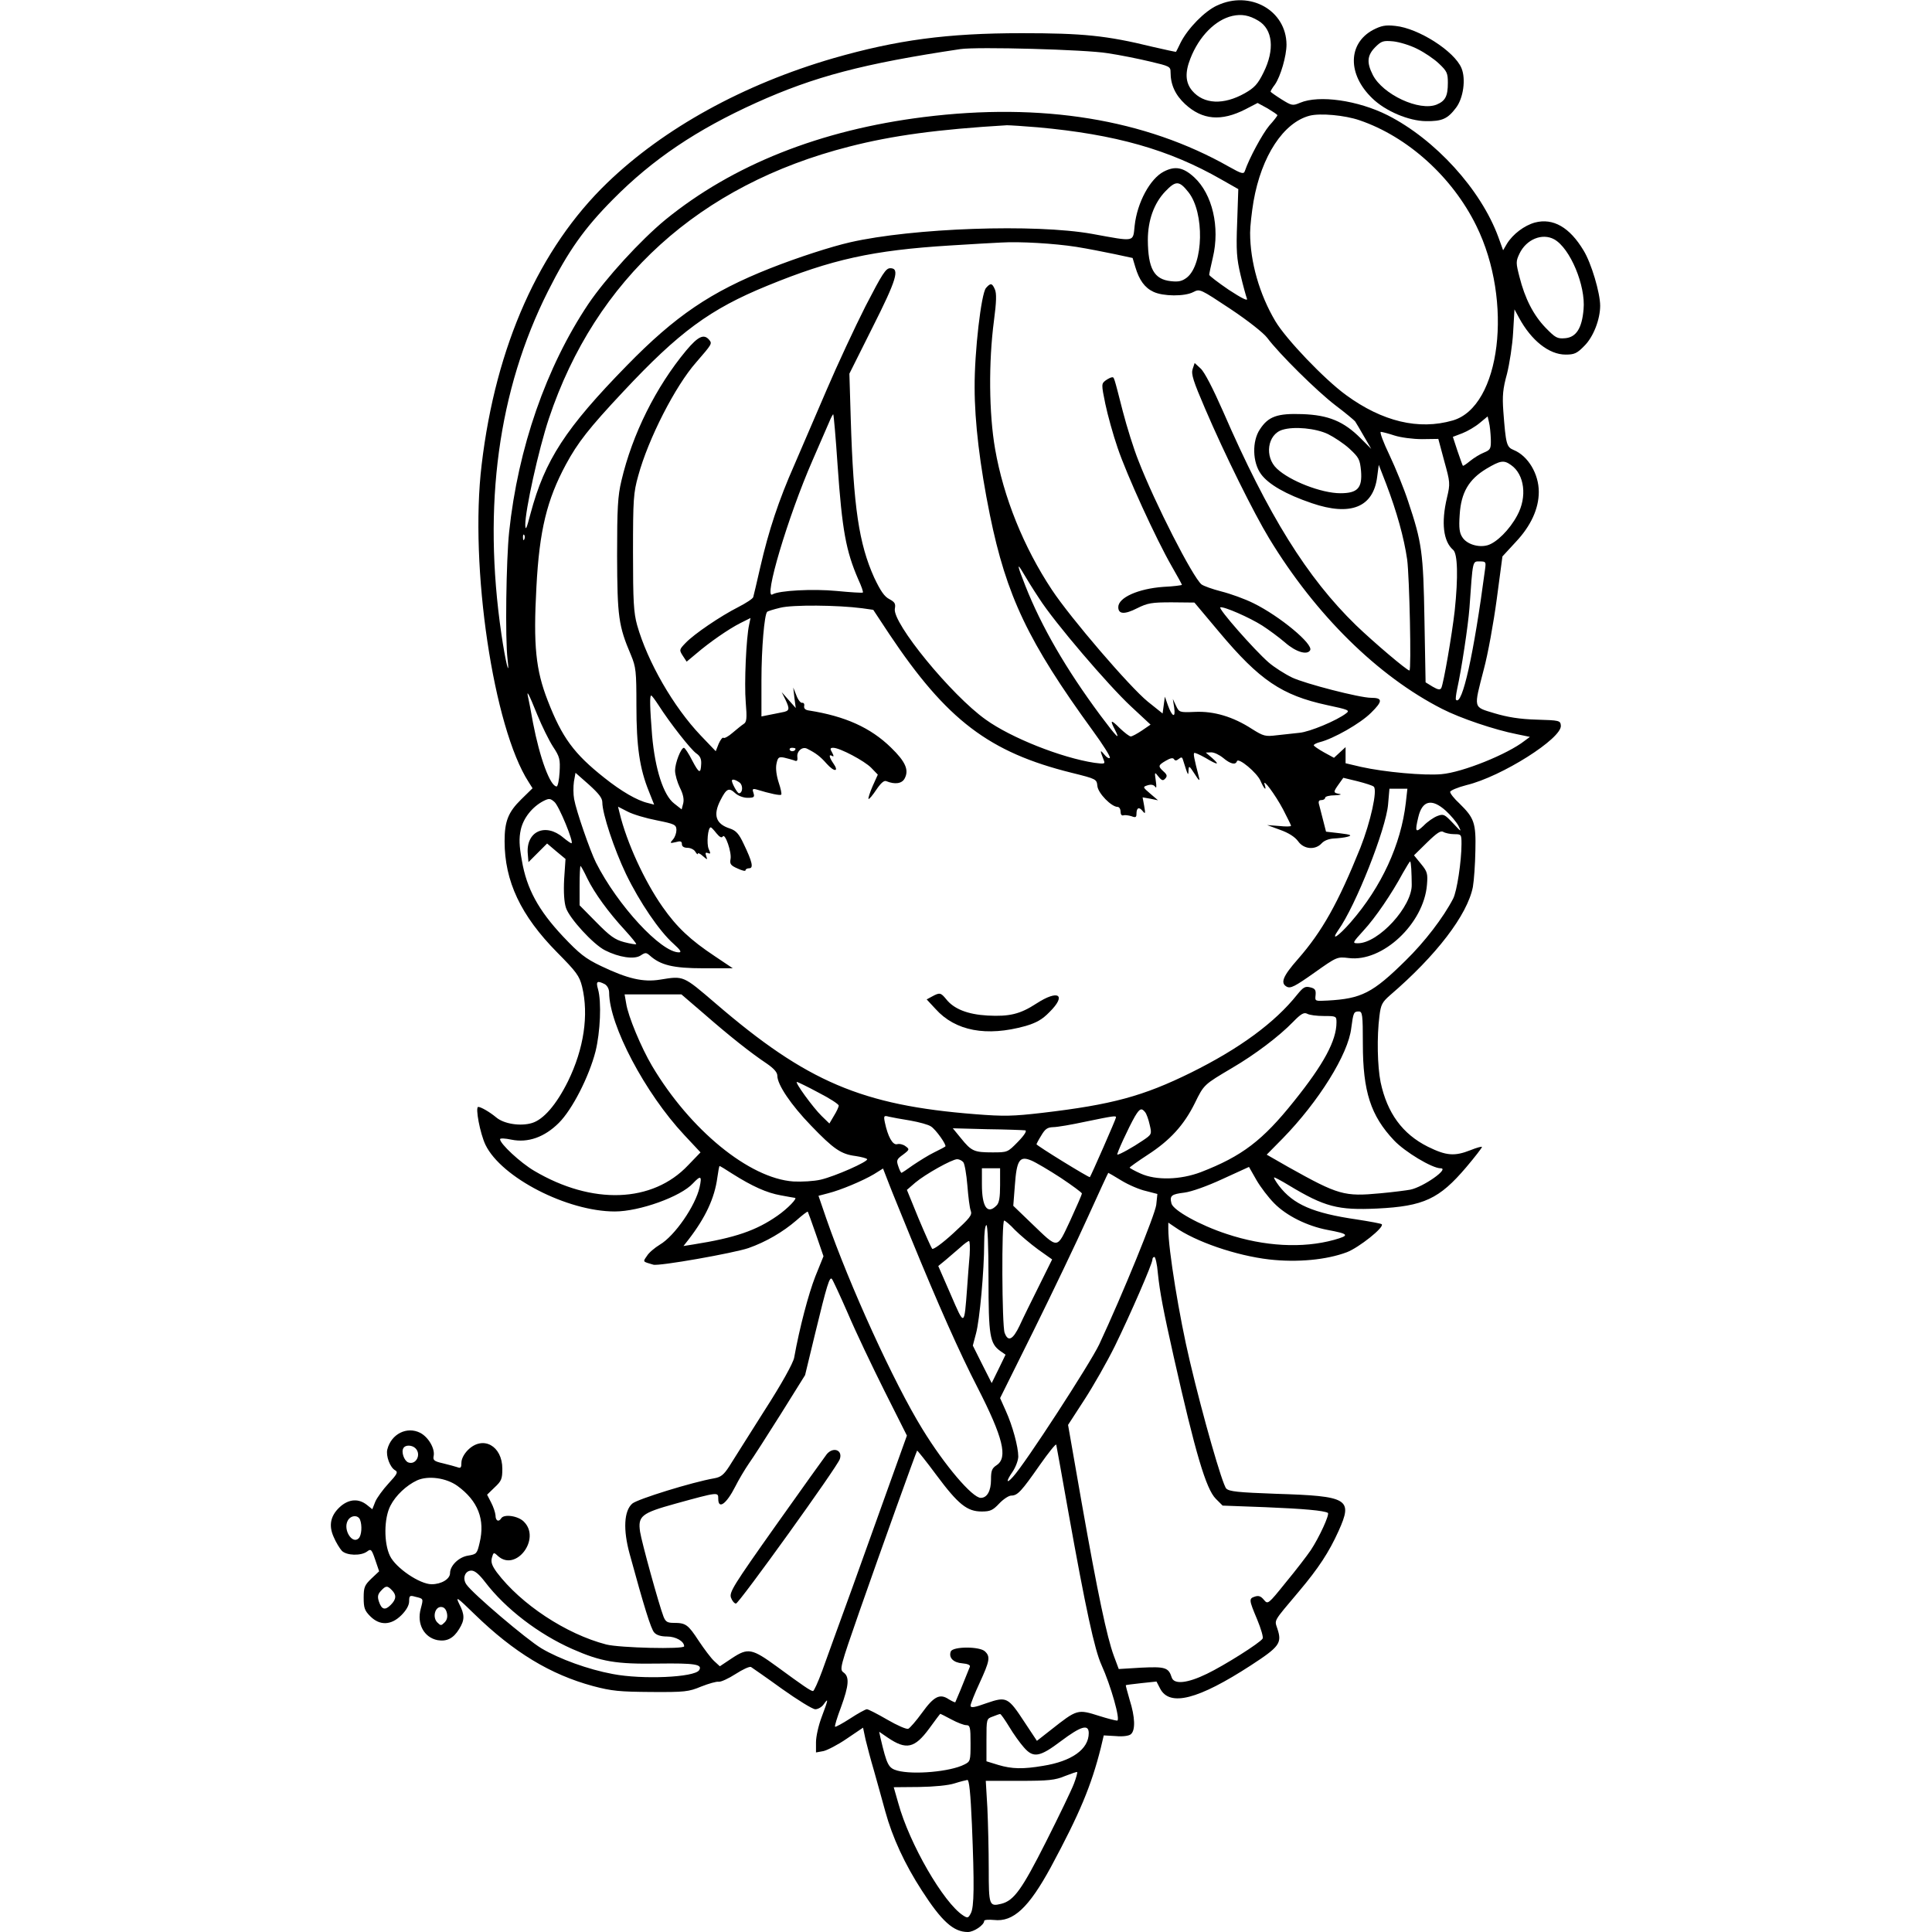 <?xml version="1.0" standalone="no"?>
<!DOCTYPE svg PUBLIC "-//W3C//DTD SVG 20010904//EN"
 "http://www.w3.org/TR/2001/REC-SVG-20010904/DTD/svg10.dtd">
<svg version="1.0" xmlns="http://www.w3.org/2000/svg"
 width="850pt" height="850pt" viewBox="0 0 850 850"
 preserveAspectRatio="xMidYMid meet">
<g transform="translate(0,850) scale(0.1,-0.1)"
fill="#000000" stroke="none">
<path d="M5355 8476 c-55 -25 -128 -100 -160 -162 -10 -22 -20 -40 -21 -42 0
-1 -47 9 -103 22 -204 50 -308 60 -576 60 -329 0 -549 -30 -828 -110 -396
-115 -746 -308 -995 -548 -299 -288 -491 -717 -553 -1241 -54 -448 52 -1157
207 -1396 l17 -27 -50 -49 c-57 -56 -73 -96 -73 -184 0 -176 71 -327 231 -489
85 -86 98 -103 110 -151 30 -124 8 -273 -62 -416 -51 -103 -108 -169 -159
-184 -50 -15 -123 -4 -157 25 -29 24 -67 46 -79 46 -14 0 8 -117 32 -167 70
-144 360 -293 569 -293 108 0 290 65 344 124 34 36 40 33 29 -17 -18 -82 -110
-215 -175 -253 -23 -14 -49 -36 -57 -50 -18 -26 -20 -24 28 -38 23 -8 355 51
419 73 77 27 152 71 211 122 26 23 48 40 50 38 1 -2 18 -47 36 -100 l33 -96
-36 -89 c-30 -77 -69 -224 -93 -357 -4 -23 -54 -114 -132 -235 -68 -108 -138
-218 -154 -244 -24 -37 -37 -47 -66 -52 -97 -17 -336 -91 -360 -111 -37 -32
-41 -115 -12 -221 63 -231 94 -331 108 -346 10 -12 30 -18 57 -18 38 0 75 -21
75 -43 0 -14 -285 -7 -343 8 -177 46 -375 177 -481 317 -21 29 -27 44 -22 64
7 25 8 26 27 8 79 -71 190 76 114 151 -25 26 -88 35 -100 15 -11 -18 -25 -11
-25 13 -1 12 -9 37 -19 56 l-18 35 33 32 c30 28 34 37 34 82 0 101 -85 148
-151 83 -18 -18 -29 -40 -29 -56 0 -22 -3 -26 -18 -20 -9 3 -38 11 -63 17 -40
9 -45 14 -41 33 6 32 -23 82 -59 101 -59 30 -128 -5 -145 -73 -7 -28 12 -80
35 -92 13 -8 8 -17 -30 -58 -24 -26 -51 -63 -58 -80 l-13 -33 -25 20 c-35 27
-75 25 -112 -5 -46 -39 -57 -84 -33 -137 10 -24 27 -51 36 -61 21 -21 84 -23
111 -3 17 13 20 10 36 -37 l17 -50 -34 -32 c-30 -29 -34 -38 -34 -84 0 -45 4
-57 29 -82 42 -42 92 -40 137 5 22 22 34 44 34 61 0 25 3 27 27 20 37 -9 36
-7 24 -53 -18 -66 14 -126 74 -138 41 -7 70 8 95 49 25 40 25 63 0 111 -17 35
-9 29 68 -46 173 -168 333 -265 521 -316 83 -22 117 -25 256 -26 148 -1 165 1
220 24 33 13 68 23 77 21 10 -1 43 14 74 34 31 20 61 34 68 31 6 -4 67 -46
136 -96 69 -49 135 -90 147 -90 12 0 29 10 37 22 22 31 20 21 -9 -56 -14 -37
-25 -86 -25 -111 l0 -45 33 6 c17 4 64 28 103 55 l71 48 11 -52 c7 -29 23 -90
37 -137 13 -47 36 -128 50 -180 31 -113 85 -231 161 -348 87 -135 139 -182
202 -182 27 0 72 31 72 49 0 5 20 6 43 4 85 -10 153 54 250 232 127 236 178
358 220 525 l13 55 53 -3 c31 -3 58 1 66 8 21 17 19 76 -5 151 -10 35 -18 64
-17 65 1 1 32 5 69 9 l66 7 16 -31 c42 -81 168 -48 399 102 126 82 138 98 117
161 -13 41 -21 27 96 166 85 101 131 171 173 264 64 142 44 154 -276 164 -166
6 -205 10 -218 23 -17 17 -103 317 -160 559 -47 197 -95 494 -95 583 l0 28 28
-19 c92 -65 270 -126 416 -143 123 -14 252 -2 342 32 52 20 166 110 153 123
-3 3 -52 12 -110 21 -193 28 -279 66 -342 148 -15 20 -25 37 -21 37 3 0 32
-15 63 -34 159 -96 217 -111 390 -103 205 10 273 42 392 182 38 45 69 85 69
89 0 3 -23 -3 -50 -14 -71 -28 -107 -25 -188 15 -112 56 -179 148 -208 284
-14 70 -17 199 -5 292 6 49 12 60 46 90 204 175 341 354 365 477 5 29 10 100
11 159 3 123 -5 144 -70 208 -23 21 -41 44 -41 51 0 6 33 20 72 30 154 37 421
206 415 262 -2 22 -6 23 -107 26 -74 2 -128 11 -185 28 -95 29 -92 18 -47 193
18 66 43 205 57 309 l25 188 59 64 c66 70 101 146 101 220 0 79 -47 158 -110
184 -32 13 -35 25 -46 170 -5 69 -2 100 16 165 11 44 24 126 27 182 l6 102 20
-37 c54 -100 132 -162 205 -162 38 0 50 5 82 38 40 39 70 117 70 177 0 56 -39
188 -73 243 -61 102 -134 144 -214 123 -47 -13 -97 -51 -123 -93 l-17 -29 -21
58 c-77 210 -278 430 -487 536 -131 66 -302 90 -385 55 -33 -14 -37 -13 -82
15 -27 17 -48 32 -48 34 0 3 8 17 19 31 25 36 51 126 51 176 -1 150 -160 240
-305 172z m181 -67 c64 -38 73 -128 23 -228 -25 -51 -40 -67 -82 -91 -94 -53
-181 -49 -232 11 -30 36 -32 80 -8 141 38 98 110 171 185 188 41 9 74 3 114
-21z m-663 -143 c54 -8 138 -25 188 -37 85 -20 89 -22 89 -47 0 -55 21 -100
64 -140 76 -70 159 -77 265 -23 l54 28 44 -24 c23 -14 43 -27 43 -30 0 -3 -16
-24 -36 -46 -30 -36 -88 -143 -107 -199 -5 -15 -14 -13 -69 18 -370 210 -824
284 -1344 219 -455 -57 -840 -210 -1137 -452 -109 -90 -262 -257 -339 -371
-185 -277 -309 -633 -348 -1002 -13 -124 -18 -471 -7 -560 11 -93 -10 -8 -27
110 -83 567 -14 1074 205 1509 89 177 160 277 286 404 175 177 369 307 630
425 255 115 470 172 898 236 74 11 553 -2 648 -18z m1108 -295 c212 -72 409
-250 514 -464 164 -332 107 -797 -104 -857 -149 -43 -309 -5 -469 112 -95 69
-264 246 -311 325 -70 118 -111 261 -111 389 0 28 7 90 15 138 35 200 132 347
247 377 47 12 155 2 219 -20z m-1416 -31 c342 -31 579 -98 809 -230 l74 -42
-5 -147 c-5 -124 -2 -159 15 -231 11 -47 24 -93 28 -104 5 -12 -22 1 -80 39
-47 32 -86 62 -86 66 0 4 7 38 16 76 32 134 -2 279 -82 353 -48 44 -84 51
-134 25 -60 -31 -117 -136 -128 -238 -8 -73 5 -71 -187 -36 -251 45 -789 26
-1065 -37 -83 -19 -229 -66 -353 -115 -260 -103 -416 -209 -628 -426 -271
-277 -362 -417 -425 -653 -17 -65 -22 -77 -23 -50 -1 62 58 331 104 469 205
613 662 1028 1321 1196 191 49 391 76 694 94 14 0 75 -4 135 -9z m664 -286
c71 -90 66 -317 -7 -375 -21 -16 -36 -20 -71 -16 -74 8 -100 56 -101 181 0 86
27 162 77 214 46 48 61 48 102 -4z m1609 -207 c70 -39 139 -204 129 -308 -7
-84 -33 -123 -81 -127 -35 -3 -43 2 -86 46 -54 56 -91 129 -115 224 -16 62
-16 68 0 102 30 63 100 92 153 63z m-2103 -33 c50 -8 126 -23 169 -32 l79 -17
12 -40 c17 -57 41 -91 80 -109 42 -20 137 -21 175 -1 29 15 30 14 163 -74 78
-52 145 -105 162 -127 53 -71 219 -235 300 -297 44 -33 83 -66 87 -71 4 -6 22
-36 39 -66 l32 -55 -47 47 c-74 74 -141 102 -256 106 -110 4 -150 -10 -187
-67 -35 -52 -33 -145 5 -197 33 -45 109 -89 224 -128 170 -58 270 -18 287 116
l7 53 33 -85 c46 -121 78 -235 92 -332 10 -76 19 -488 10 -488 -11 0 -157 124
-235 199 -215 209 -386 483 -585 941 -45 102 -82 174 -99 189 l-26 24 -9 -27
c-7 -22 3 -53 55 -174 86 -201 214 -459 282 -571 204 -336 478 -606 761 -750
80 -41 231 -92 328 -111 l58 -12 -23 -17 c-75 -59 -273 -139 -366 -147 -75 -7
-251 9 -354 32 l-68 16 0 36 0 35 -25 -23 -26 -24 -44 24 c-25 14 -45 28 -45
31 0 4 12 10 27 14 60 15 178 82 225 129 52 51 52 66 0 66 -50 0 -290 62 -347
89 -33 16 -80 46 -104 67 -62 54 -224 238 -212 242 15 5 129 -45 184 -80 28
-18 73 -51 101 -75 48 -42 97 -56 110 -34 16 26 -133 150 -249 207 -38 19
-102 42 -142 52 -39 10 -78 24 -87 31 -39 33 -204 355 -278 546 -20 50 -50
146 -68 215 -41 160 -38 150 -48 150 -4 0 -17 -6 -28 -14 -18 -14 -19 -16 -1
-103 10 -48 34 -135 54 -193 40 -119 170 -403 238 -521 25 -43 45 -80 45 -82
0 -2 -37 -7 -82 -9 -110 -8 -198 -47 -198 -89 0 -32 28 -33 83 -5 46 23 64 26
152 26 l100 -1 110 -131 c177 -211 275 -277 473 -320 94 -20 102 -23 85 -36
-41 -32 -161 -82 -206 -86 -27 -3 -72 -8 -101 -11 -49 -6 -57 -4 -108 28 -83
54 -168 79 -251 75 -68 -3 -69 -2 -83 27 l-14 30 6 -38 c7 -48 -9 -42 -28 11
l-13 37 -5 -37 -5 -37 -65 52 c-79 64 -340 368 -422 492 -124 187 -213 407
-250 620 -27 155 -29 382 -5 564 11 83 12 121 4 138 -12 28 -19 29 -39 6 -21
-24 -51 -281 -50 -438 0 -152 23 -343 67 -560 73 -357 168 -558 453 -950 44
-60 78 -114 75 -119 -3 -5 -15 2 -25 15 -19 23 -19 18 -2 -25 7 -17 4 -18 -41
-12 -145 22 -367 110 -478 190 -151 107 -412 426 -400 488 4 22 0 29 -24 42
-22 11 -39 36 -67 95 -67 149 -91 309 -103 697 l-6 200 101 202 c107 212 122
262 79 262 -20 0 -35 -24 -109 -167 -47 -93 -124 -258 -171 -368 -47 -110
-111 -258 -142 -330 -69 -156 -113 -289 -150 -450 -15 -66 -29 -125 -31 -132
-2 -7 -31 -26 -66 -44 -77 -39 -194 -118 -232 -158 -28 -29 -28 -31 -12 -56
l17 -26 42 35 c57 49 143 109 195 135 l44 22 -6 -29 c-13 -57 -22 -259 -15
-342 6 -71 4 -87 -9 -95 -8 -5 -30 -23 -49 -39 -18 -16 -37 -26 -40 -22 -4 3
-13 -8 -21 -26 l-13 -33 -66 69 c-120 126 -234 324 -280 486 -15 55 -18 103
-18 320 0 234 2 262 23 337 44 162 163 395 255 499 70 81 71 82 57 99 -23 27
-48 16 -101 -47 -133 -160 -237 -368 -285 -573 -16 -67 -19 -120 -19 -330 1
-268 6 -308 61 -437 22 -53 24 -71 24 -223 0 -179 14 -276 55 -377 l23 -58
-27 7 c-48 11 -118 52 -192 111 -134 106 -186 177 -249 339 -53 136 -64 243
-50 500 13 249 46 384 130 540 52 96 101 159 252 320 246 263 382 363 634 466
283 116 464 156 804 177 96 6 198 12 225 13 82 5 234 -4 330 -19z m-1050 -960
c20 -288 37 -378 91 -503 14 -30 23 -56 20 -58 -2 -2 -54 1 -115 7 -105 10
-254 2 -282 -15 -42 -27 67 341 176 590 31 72 64 147 73 168 8 20 17 36 18 34
2 -2 11 -102 19 -223z m2874 115 c1 -43 -1 -48 -30 -60 -18 -7 -45 -24 -61
-37 -16 -13 -30 -23 -32 -21 -2 2 -12 32 -24 66 l-20 61 42 16 c23 9 57 29 76
45 l35 29 6 -26 c4 -15 7 -48 8 -73z m-716 21 c26 -13 69 -41 94 -64 42 -39
46 -47 51 -98 6 -75 -15 -98 -91 -98 -83 0 -222 54 -279 108 -56 52 -42 151
24 171 51 16 147 7 201 -19z m292 -6 c28 -9 82 -16 121 -16 l72 1 26 -97 c26
-94 27 -99 12 -162 -26 -110 -16 -192 27 -229 20 -16 23 -118 7 -269 -12 -105
-49 -320 -59 -339 -5 -9 -14 -8 -38 6 l-31 19 -5 274 c-5 297 -11 341 -72 523
-18 55 -55 146 -82 203 -27 56 -44 102 -38 102 5 0 33 -7 60 -16z m513 -130
c59 -41 72 -140 27 -222 -33 -62 -91 -120 -131 -131 -40 -11 -91 5 -110 35
-13 19 -16 41 -12 99 6 98 40 156 118 203 61 36 76 39 108 16z m-4341 -326
c-3 -8 -6 -5 -6 6 -1 11 2 17 5 13 3 -3 4 -12 1 -19z m4227 -130 c-50 -379
-101 -605 -128 -577 -3 2 0 24 5 48 19 86 48 277 54 356 15 213 13 205 45 205
27 0 28 -2 24 -32z m-1962 -131 c67 -105 304 -382 404 -475 l86 -80 -38 -26
c-21 -14 -43 -26 -49 -26 -6 0 -27 16 -48 36 -40 40 -45 38 -22 -6 27 -53 7
-32 -64 63 -150 202 -259 390 -330 570 -36 91 -39 107 -8 54 12 -21 43 -71 69
-110z m-779 -43 l49 -7 70 -106 c253 -379 440 -521 803 -611 109 -27 110 -28
113 -58 3 -32 62 -92 89 -92 7 0 13 -9 13 -21 0 -12 5 -19 13 -16 6 2 22 0 35
-4 18 -7 22 -5 22 10 0 27 11 33 27 13 12 -15 13 -12 7 22 l-7 38 34 -6 34 -7
-34 29 c-34 29 -34 30 -12 37 16 5 27 2 33 -6 6 -9 7 -1 3 26 -6 40 -5 40 12
18 15 -18 20 -19 30 -8 9 10 8 17 -8 31 -25 23 -24 27 10 47 20 12 32 14 36 7
5 -8 11 -7 21 1 11 9 15 8 18 -2 23 -73 24 -75 25 -49 1 23 3 22 27 -15 19
-30 24 -34 19 -15 -22 85 -25 103 -21 107 2 3 24 -7 49 -21 55 -33 66 -33 30
-1 l-28 24 24 1 c13 0 36 -11 53 -25 31 -26 54 -32 60 -14 6 18 89 -51 104
-87 15 -35 28 -47 18 -16 -11 33 46 -43 81 -109 19 -37 35 -69 35 -72 0 -4
-24 -4 -52 -1 l-53 4 57 -21 c37 -13 65 -31 79 -50 25 -36 76 -40 104 -9 11
12 32 20 54 21 20 1 47 4 61 8 20 6 13 9 -35 15 l-61 7 -12 47 c-7 26 -15 57
-18 70 -5 16 -2 22 10 22 9 0 16 5 16 10 0 6 19 11 43 11 23 1 32 4 20 6 -28
5 -28 8 -3 43 l20 28 62 -15 c35 -9 67 -19 72 -24 17 -15 -14 -155 -59 -269
-98 -243 -168 -368 -275 -490 -66 -75 -78 -105 -49 -121 17 -9 36 1 121 61
100 71 101 71 152 65 148 -19 330 151 344 322 4 49 2 58 -26 92 l-31 38 57 56
c44 43 61 54 72 47 8 -5 30 -10 48 -10 31 0 32 -1 32 -43 0 -75 -20 -209 -37
-241 -43 -83 -125 -190 -209 -272 -145 -143 -194 -168 -344 -176 -55 -3 -55
-3 -52 24 2 22 -2 29 -23 34 -23 6 -31 1 -58 -32 -98 -123 -253 -237 -467
-343 -211 -104 -348 -141 -654 -177 -129 -15 -169 -16 -295 -6 -499 39 -742
143 -1141 486 -146 125 -141 123 -246 106 -75 -12 -143 4 -260 60 -69 33 -95
54 -167 130 -108 115 -160 210 -181 334 -12 66 -13 98 -5 135 11 51 50 101
100 127 24 12 30 12 48 -4 20 -16 88 -182 75 -182 -3 0 -19 11 -36 25 -79 67
-165 27 -156 -72 l3 -36 41 41 41 41 40 -34 41 -34 -6 -89 c-3 -57 0 -102 8
-126 15 -46 120 -161 172 -187 61 -31 128 -41 156 -23 21 14 25 14 41 0 47
-42 102 -56 236 -56 l129 0 -79 53 c-107 71 -167 127 -230 217 -80 114 -158
284 -189 413 l-7 28 43 -22 c23 -12 80 -29 127 -38 79 -16 86 -19 87 -42 0
-13 -6 -32 -15 -42 -15 -17 -14 -18 12 -12 21 6 27 4 27 -9 0 -10 9 -16 25
-16 13 0 29 -8 34 -17 6 -10 11 -14 11 -9 0 5 10 1 22 -10 21 -18 21 -18 15 0
-5 13 -3 17 7 13 13 -5 13 -2 4 18 -10 22 -4 95 9 95 3 0 14 -12 25 -26 14
-17 23 -22 28 -14 10 16 40 -70 34 -100 -4 -21 1 -28 31 -41 19 -9 35 -13 35
-8 0 5 7 9 16 9 20 0 14 28 -24 107 -21 45 -34 59 -61 68 -62 20 -75 59 -41
125 26 51 37 56 64 31 13 -12 36 -21 55 -21 28 0 32 3 26 21 -6 17 -4 20 12
16 62 -19 106 -28 110 -23 3 2 -2 27 -11 53 -10 31 -14 62 -10 82 6 29 10 32
33 28 14 -3 34 -9 44 -12 13 -6 17 -3 15 15 -3 25 22 47 43 36 38 -19 58 -34
86 -66 34 -38 56 -36 29 2 -18 26 -21 42 -5 32 8 -4 8 0 0 15 -10 17 -9 21 5
21 29 0 138 -58 167 -88 l29 -30 -23 -51 c-12 -28 -20 -53 -18 -56 3 -2 18 16
34 40 21 31 35 43 45 38 37 -15 68 -11 80 12 20 37 4 74 -60 136 -90 88 -202
138 -360 163 -17 2 -24 9 -22 20 2 9 -2 15 -9 14 -6 -2 -18 13 -25 32 l-14 35
5 -45 6 -45 -31 35 -31 35 16 -32 c21 -44 19 -51 -15 -57 -16 -3 -43 -9 -60
-12 l-30 -6 0 159 c0 141 13 289 25 301 2 3 28 11 57 18 53 14 254 12 361 -2z
m-1429 -469 c20 -49 51 -112 69 -140 30 -45 32 -56 29 -112 -2 -35 -8 -63 -13
-63 -28 0 -74 124 -104 280 -8 47 -18 96 -21 110 -9 39 1 22 40 -75z m533 43
c51 -80 144 -198 167 -213 16 -11 22 -24 21 -45 -2 -46 -9 -44 -40 15 -15 30
-32 55 -36 55 -13 0 -39 -67 -39 -100 0 -18 10 -52 21 -75 15 -29 19 -52 15
-69 l-7 -27 -33 26 c-47 36 -84 151 -97 299 -10 126 -11 176 -4 176 3 0 17
-19 32 -42z m603 -192 c0 -11 -19 -15 -25 -6 -3 5 1 10 9 10 9 0 16 -2 16 -4z
m-850 -236 c0 -50 52 -206 104 -315 60 -124 147 -252 209 -307 31 -28 37 -38
24 -38 -79 0 -270 207 -365 395 -26 52 -87 228 -96 279 -4 21 -4 56 -1 77 l7
39 59 -52 c43 -39 59 -59 59 -78z m604 87 c16 -12 14 -47 -3 -47 -7 0 -31 44
-31 55 0 9 16 5 34 -8z m2931 -89 c-21 -183 -107 -370 -242 -525 -55 -63 -91
-87 -55 -35 76 106 210 445 219 553 l6 69 39 0 40 0 -7 -62z m176 -35 c22 -20
47 -50 56 -67 14 -28 12 -27 -24 12 -38 40 -42 42 -69 32 -16 -6 -44 -25 -61
-43 -35 -33 -39 -28 -23 38 17 73 59 84 121 28z m-152 -255 c1 -18 2 -49 2
-69 3 -96 -146 -259 -237 -259 -25 0 -24 2 25 56 52 56 124 162 173 253 16 28
30 51 32 51 2 0 4 -15 5 -32z m-3625 -43 c32 -65 93 -149 166 -228 29 -32 51
-59 49 -61 -2 -2 -26 2 -53 9 -41 11 -62 26 -123 88 l-73 74 0 87 c0 47 2 86
4 86 2 0 16 -25 30 -55z m77 -465 c11 -7 19 -21 19 -38 1 -143 158 -441 330
-625 l72 -77 -54 -56 c-157 -167 -423 -176 -678 -25 -61 36 -150 119 -150 139
0 5 22 4 50 -2 73 -15 146 11 209 74 59 59 132 202 161 314 21 85 27 218 11
274 -10 35 -4 39 30 22z m436 -130 c110 -96 204 -171 276 -219 32 -22 47 -39
47 -54 0 -39 60 -128 148 -219 99 -103 132 -126 196 -134 26 -4 49 -10 51 -14
6 -10 -140 -75 -204 -90 -30 -7 -83 -10 -121 -8 -194 14 -454 227 -621 508
-48 81 -106 220 -114 275 l-7 40 125 0 125 0 99 -85z m2727 -10 c55 0 56 -1
56 -28 0 -80 -56 -184 -187 -347 -138 -173 -229 -242 -410 -312 -90 -34 -197
-37 -265 -6 -27 12 -48 24 -48 26 0 2 36 28 79 56 99 64 160 131 208 228 40
82 40 81 163 154 101 59 208 140 269 203 35 36 48 43 62 36 10 -6 43 -10 73
-10z m172 -122 c0 -211 35 -317 137 -425 48 -51 168 -123 205 -123 41 0 -75
-82 -133 -94 -16 -3 -76 -11 -132 -16 -159 -15 -184 -8 -404 115 l-96 55 71
72 c157 161 288 370 301 485 9 68 11 73 33 73 16 0 18 -14 18 -142z m-2395
-215 c49 -25 89 -51 89 -57 0 -6 -9 -26 -21 -45 l-20 -34 -34 33 c-38 37 -120
150 -109 150 3 0 47 -21 95 -47z m1437 -86 c6 -7 15 -32 20 -55 10 -42 10 -43
-32 -71 -41 -28 -100 -61 -110 -61 -6 0 50 121 77 168 21 35 29 39 45 19z
m-1033 -37 c39 -7 80 -18 91 -26 21 -13 70 -82 63 -88 -2 -2 -24 -14 -49 -26
-25 -12 -66 -38 -93 -56 -26 -19 -49 -34 -51 -34 -2 0 -9 13 -14 29 -9 26 -7
31 21 51 29 22 29 24 11 37 -10 8 -27 12 -37 9 -20 -5 -41 34 -54 96 -6 29 -4
31 18 25 13 -3 56 -11 94 -17z m905 14 c0 -7 -110 -257 -115 -263 -4 -3 -235
139 -235 145 0 1 9 19 21 38 17 29 27 36 52 37 18 0 82 11 142 24 126 26 135
27 135 19z m-400 -57 c9 -1 -1 -19 -31 -50 -46 -47 -46 -47 -113 -47 -80 0
-92 5 -138 62 l-36 44 151 -4 c84 -1 159 -4 167 -5z m157 -209 c51 -34 93 -65
93 -69 0 -4 -23 -57 -51 -118 -61 -129 -50 -129 -171 -13 l-80 77 7 90 c8 112
21 131 73 109 19 -8 77 -42 129 -76z m-429 69 c6 -7 14 -53 18 -102 4 -50 10
-100 15 -112 7 -19 -4 -32 -77 -99 -48 -44 -88 -73 -93 -68 -4 5 -31 65 -60
134 l-51 125 37 32 c44 37 160 102 184 103 9 0 21 -6 27 -13z m-1016 -51 c87
-55 151 -84 213 -95 32 -6 60 -11 62 -11 14 0 -32 -48 -77 -79 -93 -65 -186
-97 -369 -126 l-44 -7 22 28 c75 97 115 183 127 273 4 28 8 51 10 51 2 0 27
-15 56 -34z m2384 -130 c54 -55 145 -100 234 -117 96 -18 100 -24 29 -44 -138
-38 -307 -29 -472 26 -119 39 -235 104 -243 134 -9 35 0 41 57 48 31 4 99 28
168 60 l116 53 33 -58 c18 -31 53 -77 78 -102z m-1599 -151 c120 -293 214
-505 294 -660 112 -219 134 -308 84 -341 -21 -14 -25 -24 -25 -64 0 -49 -17
-80 -45 -80 -37 0 -159 143 -257 303 -125 203 -319 628 -422 924 l-35 102 42
11 c56 14 153 55 202 84 l40 25 26 -67 c14 -37 58 -143 96 -237z m393 231 c0
-54 -4 -79 -16 -90 -40 -41 -64 -6 -64 93 l0 71 40 0 40 0 0 -74z m534 20 c31
-19 80 -40 108 -46 l50 -13 -5 -48 c-6 -45 -146 -389 -251 -614 -40 -84 -326
-525 -379 -582 -30 -34 -32 -21 -2 22 14 21 25 51 25 67 0 42 -25 135 -55 201
l-25 56 148 298 c81 164 188 387 237 496 49 108 90 197 91 197 1 0 27 -15 58
-34z m-469 -217 c22 -22 68 -61 102 -86 l62 -44 -58 -117 c-32 -64 -71 -143
-85 -174 -30 -63 -51 -73 -66 -32 -12 30 -14 494 -2 494 4 0 26 -18 47 -41z
m-116 -214 c0 -252 6 -286 52 -319 l23 -16 -30 -62 -31 -63 -42 83 -41 82 14
53 c16 58 36 277 36 398 0 44 4 79 10 79 5 0 9 -92 9 -235z m-83 103 c-3 -35
-8 -99 -11 -143 -13 -173 -11 -172 -72 -31 l-55 126 33 27 c19 16 47 40 64 55
16 15 34 28 38 28 4 0 5 -28 3 -62z m828 -79 c9 -86 24 -164 70 -369 95 -422
142 -581 185 -624 l30 -30 188 -7 c172 -7 257 -15 275 -25 9 -6 -38 -108 -75
-164 -17 -25 -66 -89 -110 -142 -78 -97 -79 -97 -96 -77 -13 16 -23 20 -39 15
-28 -9 -28 -13 9 -101 17 -41 28 -79 24 -84 -11 -19 -170 -119 -245 -155 -86
-42 -145 -48 -155 -16 -14 44 -29 48 -134 43 l-99 -6 -22 59 c-30 82 -70 270
-141 672 l-60 343 72 111 c39 60 100 167 134 236 68 139 165 362 165 380 0 7
4 12 9 12 4 0 12 -32 15 -71z m-1363 -179 c34 -80 107 -233 161 -341 l98 -195
-70 -195 c-38 -107 -115 -320 -170 -474 -56 -154 -116 -319 -133 -367 -18 -49
-36 -88 -40 -88 -10 0 -42 22 -158 107 -111 81 -128 84 -198 38 l-54 -36 -25
23 c-14 13 -44 53 -68 89 -47 72 -57 79 -110 79 -28 0 -36 5 -45 28 -20 52
-96 327 -103 373 -10 69 6 82 154 123 192 53 190 52 190 22 0 -49 36 -23 75
54 15 30 42 75 59 100 18 25 81 123 140 217 l108 173 44 182 c52 215 64 253
74 241 4 -4 36 -73 71 -153z m968 -865 c78 -436 117 -614 147 -680 41 -90 85
-245 69 -245 -7 0 -42 9 -77 20 -98 31 -98 31 -216 -62 l-60 -47 -53 80 c-74
113 -80 116 -168 86 -55 -20 -71 -22 -71 -11 0 7 18 53 40 100 44 96 48 115
24 138 -22 23 -142 23 -151 0 -10 -27 11 -49 51 -52 24 -2 36 -8 33 -15 -28
-71 -62 -153 -64 -156 -1 -2 -14 4 -29 13 -39 26 -65 13 -117 -59 -26 -36 -54
-68 -61 -71 -8 -3 -49 15 -92 40 -43 25 -84 46 -90 46 -6 0 -39 -18 -74 -41
-34 -22 -64 -38 -66 -36 -3 2 9 41 26 86 35 96 38 134 11 153 -18 13 -15 24
70 268 99 283 250 703 254 708 1 1 40 -47 85 -108 96 -129 135 -160 199 -160
37 0 49 5 77 35 18 19 42 35 53 35 28 0 45 19 126 135 38 54 70 94 72 89 1 -5
25 -135 52 -289z m-2871 273 c27 -27 2 -75 -32 -62 -18 7 -32 47 -21 63 8 15
38 14 53 -1z m184 -165 c91 -66 123 -148 98 -251 -11 -47 -13 -50 -50 -56 -41
-6 -80 -44 -80 -77 0 -26 -38 -49 -81 -49 -52 0 -157 71 -183 124 -28 57 -27
167 2 222 23 45 70 89 117 111 49 22 128 11 177 -24z m-428 -149 c10 -26 7
-69 -6 -82 -28 -28 -70 38 -48 78 13 24 45 26 54 4z m550 -274 c90 -118 235
-229 384 -295 127 -56 193 -67 379 -64 159 2 195 -3 179 -29 -20 -32 -250 -42
-380 -17 -108 20 -235 66 -314 113 -65 39 -303 241 -330 281 -19 27 -6 61 22
61 15 0 34 -16 60 -50z m-410 -36 c21 -21 20 -40 -5 -65 -25 -25 -40 -21 -52
15 -7 21 -5 32 9 47 21 23 28 24 48 3z m242 -100 c4 -17 1 -31 -10 -42 -15
-15 -17 -15 -32 0 -22 22 -11 68 16 68 13 0 22 -9 26 -26z m2220 -469 c26 -14
55 -25 65 -25 17 0 19 -9 19 -80 0 -77 -1 -80 -27 -93 -62 -32 -225 -46 -295
-27 -39 11 -46 24 -74 143 l-6 28 38 -26 c81 -55 118 -47 182 40 26 36 48 65
49 65 1 0 23 -11 49 -25z m254 -32 c19 -32 48 -72 64 -90 42 -49 70 -44 164
27 88 66 122 76 122 35 0 -71 -75 -124 -201 -144 -88 -15 -137 -14 -197 4
l-52 16 0 94 c0 93 0 93 28 103 15 6 29 11 32 11 3 1 21 -25 40 -56z m285
-250 c-10 -27 -65 -141 -123 -256 -106 -210 -141 -259 -197 -273 -53 -13 -55
-7 -55 154 0 82 -3 202 -6 268 l-7 119 149 0 c127 0 156 3 199 21 28 11 52 19
54 18 2 -2 -4 -25 -14 -51z m-449 -180 c11 -266 10 -364 -5 -391 -11 -21 -14
-22 -34 -9 -86 56 -236 315 -285 494 l-20 70 112 1 c65 1 129 7 156 16 25 8
50 14 56 15 8 1 14 -59 20 -196z"/>
<path d="M4101 4116 l-24 -13 39 -42 c87 -97 224 -123 396 -75 47 14 73 28
105 61 77 76 40 101 -57 38 -72 -47 -119 -58 -215 -53 -88 5 -149 29 -183 73
-23 28 -28 29 -61 11z"/>
<path d="M3638 2103 c-8 -10 -108 -150 -223 -312 -189 -267 -207 -296 -199
-320 5 -14 15 -26 22 -26 13 0 447 603 457 636 13 39 -28 55 -57 22z"/>
<path d="M6040 8368 c-110 -60 -112 -195 -3 -300 58 -57 161 -100 236 -101 72
-1 96 10 133 59 32 42 44 126 24 174 -31 75 -190 176 -291 186 -44 5 -62 1
-99 -18z m195 -83 c31 -15 74 -44 96 -65 35 -33 39 -42 39 -84 0 -59 -11 -80
-49 -96 -76 -31 -237 44 -281 130 -28 55 -25 86 10 122 28 28 36 30 80 26 27
-3 74 -17 105 -33z"/>
</g>
</svg>

